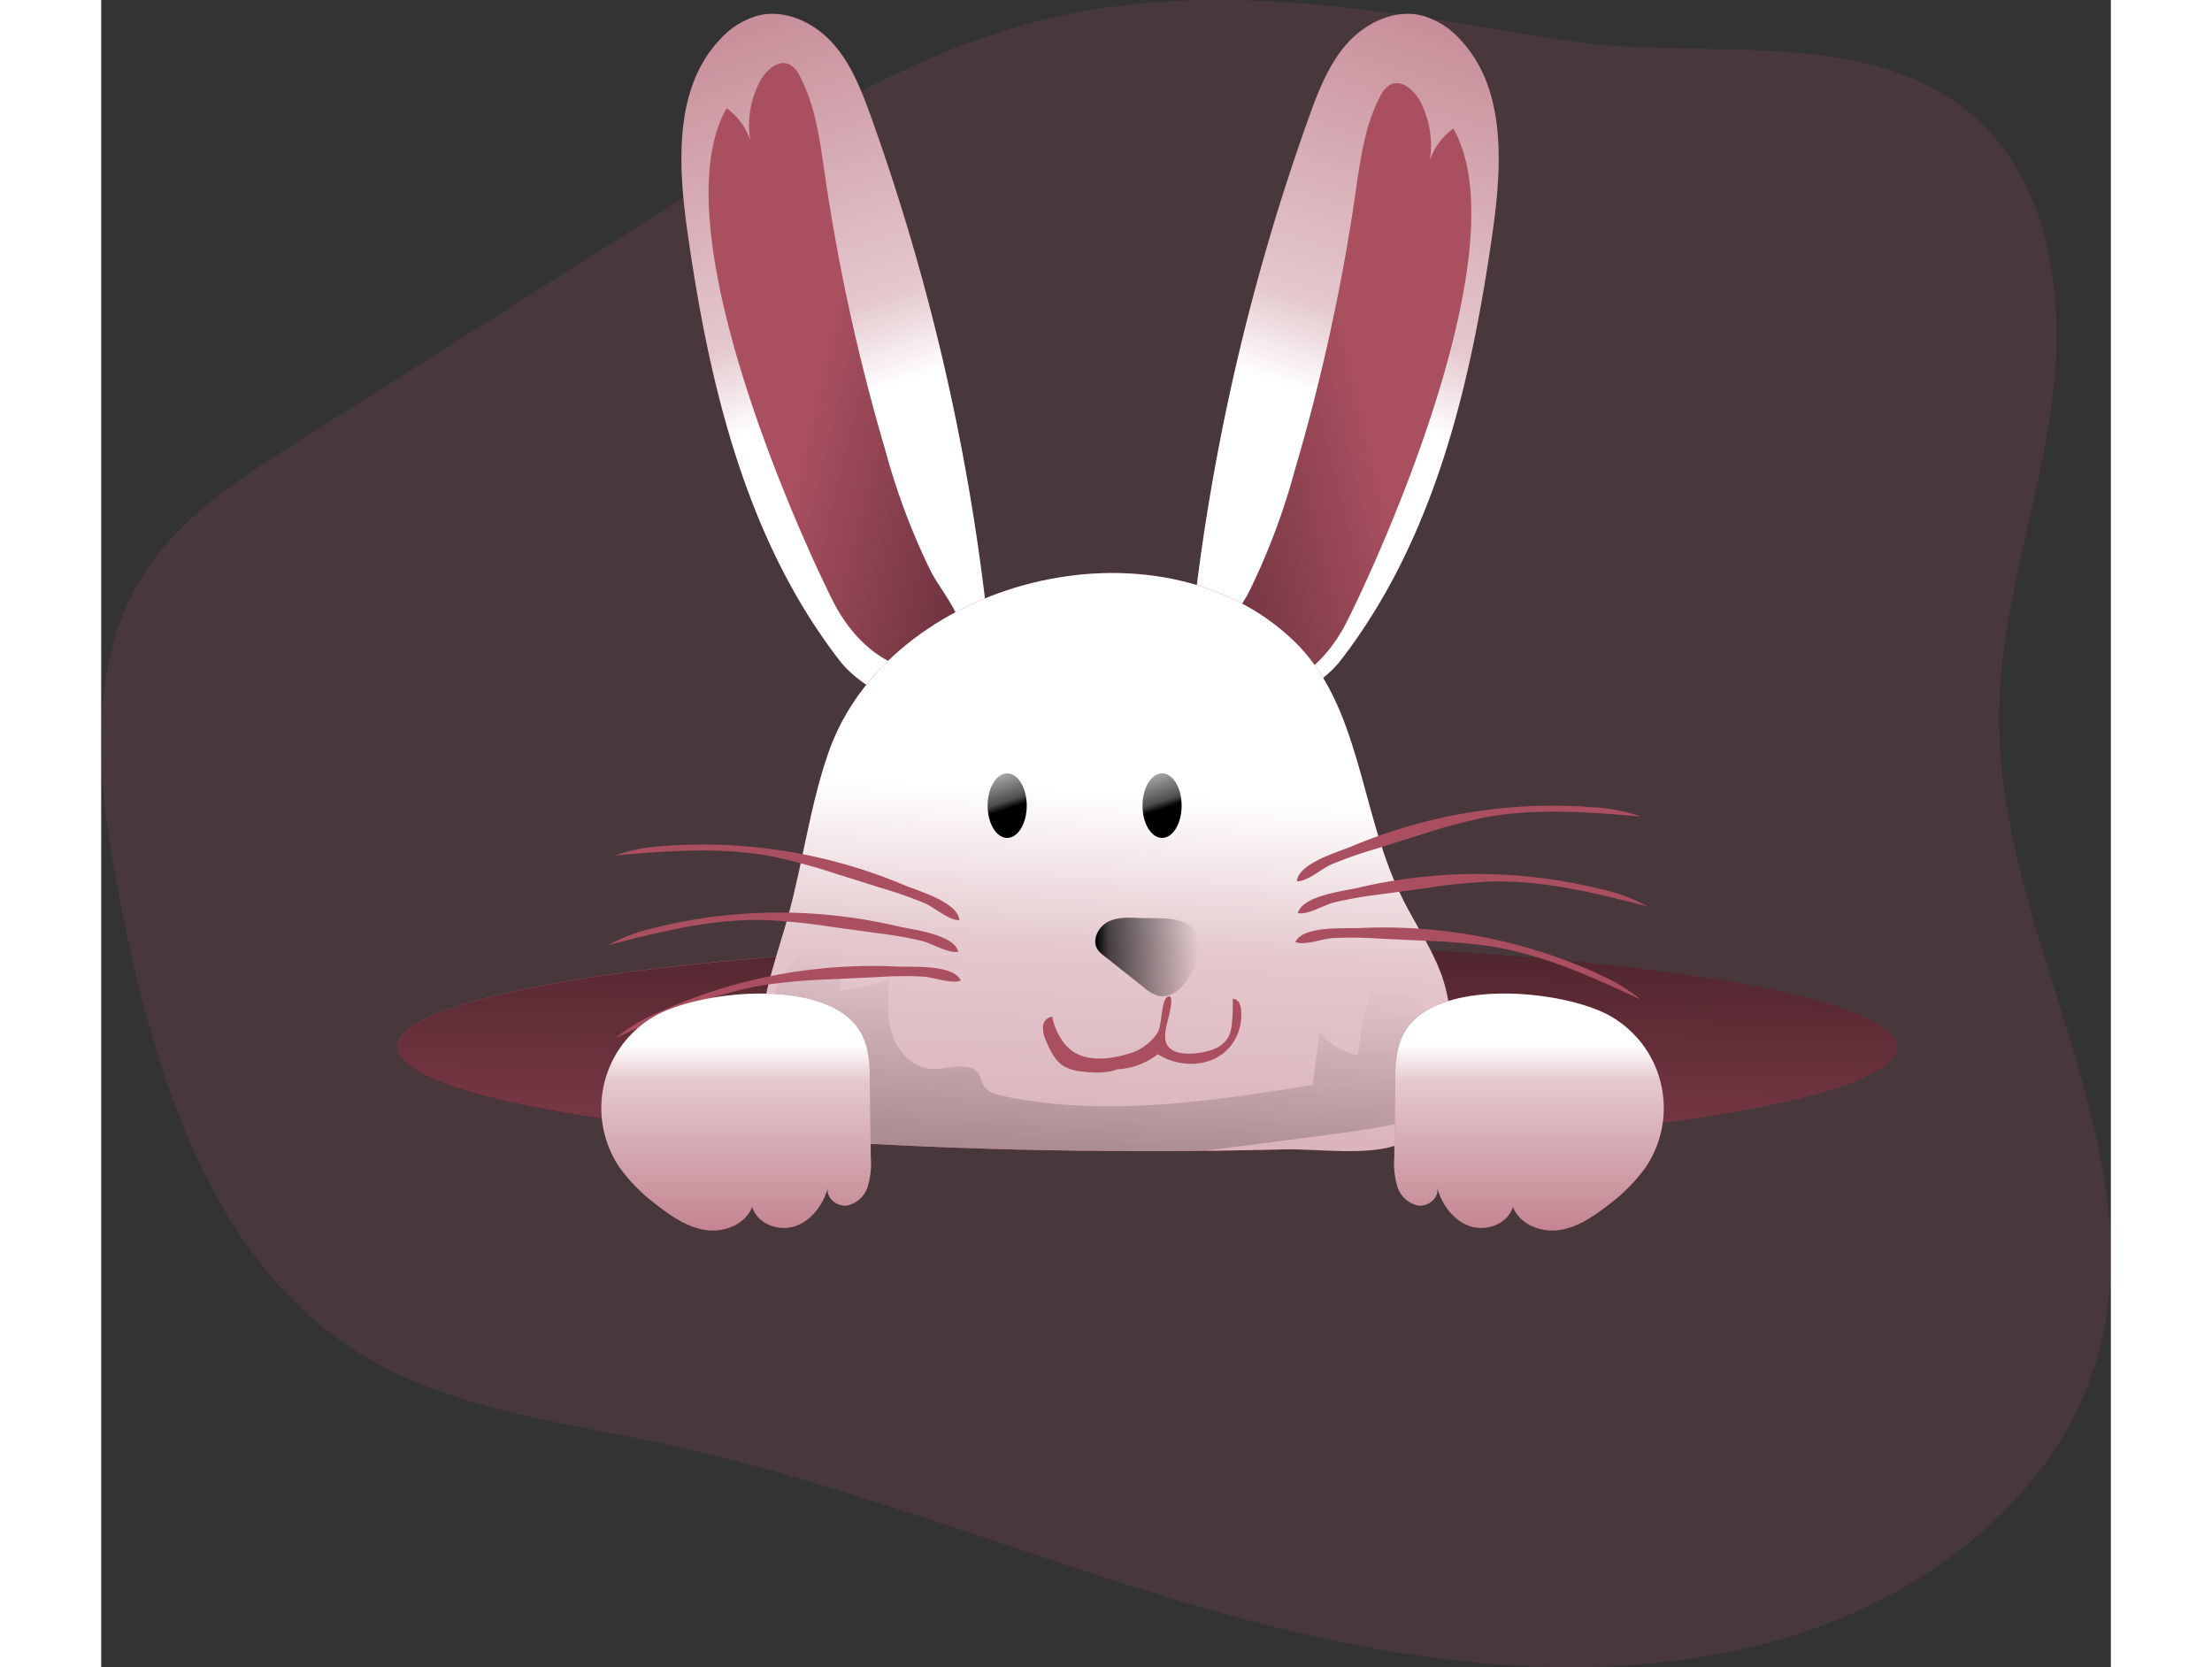 <svg id="Layer_1" data-name="Layer 1" xmlns="http://www.w3.org/2000/svg" xmlns:xlink="http://www.w3.org/1999/xlink" viewBox="0 0 355.37 294.81" width="406" height="306" class="illustration styles_illustrationTablet__1DWOa"><rect x="0" y="0" width="355.37" height="294.81" fill="#333333" stroke="none"/><defs><linearGradient id="linear-gradient" x1="145.95" y1="249.15" x2="105.99" y2="371.58" gradientTransform="matrix(1, 0, 0, -1, 0, 352)" gradientUnits="userSpaceOnUse"><stop offset="0.01" stop-color="#fff"></stop><stop offset="0.13" stop-color="#fff" stop-opacity="0.69"></stop><stop offset="1" stop-color="#fff" stop-opacity="0"></stop></linearGradient><linearGradient id="linear-gradient-2" x1="216.14" y1="240.21" x2="141.92" y2="257.98" gradientTransform="matrix(1, 0, 0, -1, 0, 352)" gradientUnits="userSpaceOnUse"><stop offset="0.01"></stop><stop offset="0.13" stop-opacity="0.69"></stop><stop offset="1" stop-opacity="0"></stop></linearGradient><linearGradient id="linear-gradient-3" x1="-741.71" y1="249.14" x2="-781.68" y2="371.57" gradientTransform="translate(-508.81 352) rotate(180)" xlink:href="#linear-gradient"></linearGradient><linearGradient id="linear-gradient-4" x1="-677.87" y1="236.65" x2="-752.09" y2="254.41" gradientTransform="translate(-515.15 352) rotate(180)" xlink:href="#linear-gradient-2"></linearGradient><linearGradient id="linear-gradient-5" x1="200.78" y1="194.87" x2="198.25" y2="78.16" xlink:href="#linear-gradient-2"></linearGradient><linearGradient id="linear-gradient-6" x1="194.35" y1="183.63" x2="183.88" y2="-43.78" xlink:href="#linear-gradient"></linearGradient><linearGradient id="linear-gradient-7" x1="189.27" y1="28.91" x2="197.97" y2="150.17" xlink:href="#linear-gradient-2"></linearGradient><linearGradient id="linear-gradient-8" x1="126.85" y1="137.48" x2="126.85" y2="83.35" xlink:href="#linear-gradient"></linearGradient><linearGradient id="linear-gradient-9" x1="-695.65" y1="137.48" x2="-695.65" y2="83.35" gradientTransform="translate(-428.62 352) rotate(180)" xlink:href="#linear-gradient"></linearGradient><linearGradient id="linear-gradient-10" x1="174.98" y1="178.51" x2="171.49" y2="189.19" gradientTransform="matrix(1, 0, 0, -1, -14.56, 321.6)" xlink:href="#linear-gradient-2"></linearGradient><linearGradient id="linear-gradient-11" x1="202.37" y1="178.51" x2="198.88" y2="189.19" gradientTransform="matrix(1, 0, 0, -1, -14.56, 321.6)" xlink:href="#linear-gradient-2"></linearGradient><linearGradient id="linear-gradient-12" x1="190.35" y1="152.38" x2="208.69" y2="152.38" xlink:href="#linear-gradient-2"></linearGradient></defs><title>6</title><path d="M176.08,35.26c-20.32,6-38.51,17.42-56.4,28.74L49.21,108.57c-10.11,6.39-20.55,13.1-27,23.16-10.78,16.75-8.14,38.53-4.3,58.07,6,30.42,15.92,63.4,42.2,79.82,15.76,9.85,34.91,12.05,53.1,15.9,32.7,6.94,63.79,19.85,95.92,29.1s66.46,14.79,98.88,6.63c26.72-6.73,52.45-24.89,59.7-51.47,10.09-36.93-17.55-73.92-17.54-112.21,0-18.45,6.47-36.24,9.14-54.5s.61-39.07-13-51.53c-18.72-17.16-49.23-10.21-72.55-13.95C241.05,32.35,208.77,25.67,176.08,35.26Z" transform="translate(-14.56 -30.4)" fill="#a94f60" opacity="0.18" style="isolation: isolate;"></path><path d="M145.2,147.28c-16.7-21.53-23.2-49.17-27-76.15-1.65-11.79-2.33-25.36,5.94-33.91a14,14,0,0,1,6.93-4.15c4.79-1,9.78,1.48,13,5.15s5,8.35,6.68,13a391.24,391.24,0,0,1,20.82,91.55,15.13,15.13,0,0,1-.11,5.45C167.84,161.65,150.61,154.25,145.2,147.28Z" transform="translate(-14.56 -30.4)" fill="#a94f60"></path><path d="M145.2,147.28c-16.7-21.53-23.2-49.17-27-76.15-1.65-11.79-2.33-25.36,5.94-33.91a14,14,0,0,1,6.93-4.15c4.79-1,9.78,1.48,13,5.15s5,8.35,6.68,13a391.24,391.24,0,0,1,20.82,91.55,15.13,15.13,0,0,1-.11,5.45C167.84,161.65,150.61,154.25,145.2,147.28Z" transform="translate(-14.56 -30.4)" fill="url(#linear-gradient)"></path><path d="M153.25,110.12a352.29,352.29,0,0,1-10.73-48.91c-.86-5.9-1.61-12-4.37-17.25a4.55,4.55,0,0,0-1.83-2.14c-2-1-4.2,1-5.25,2.92a16.89,16.89,0,0,0-1.25,12.66,11.33,11.33,0,0,0-4.67-7.86C112.39,72,142,133.27,144.59,137.87s6.48,8.68,11.47,10.4c2.61.9,5.65,1.08,8-.35,6.94-4.2-.48-12-2.76-16.41A119.38,119.38,0,0,1,153.25,110.12Z" transform="translate(-14.56 -30.4)" fill="#a94f60"></path><path d="M153.25,110.12a352.29,352.29,0,0,1-10.73-48.91c-.86-5.9-1.61-12-4.37-17.25a4.55,4.55,0,0,0-1.83-2.14c-2-1-4.2,1-5.25,2.92a16.89,16.89,0,0,0-1.25,12.66,11.33,11.33,0,0,0-4.67-7.86C112.39,72,142,133.27,144.59,137.87s6.48,8.68,11.47,10.4c2.61.9,5.65,1.08,8-.35,6.94-4.2-.48-12-2.76-16.41A119.38,119.38,0,0,1,153.25,110.12Z" transform="translate(-14.56 -30.4)" fill="url(#linear-gradient-2)"></path><path d="M233.65,147.28c16.7-21.53,23.2-49.17,27-76.15,1.65-11.79,2.33-25.36-5.94-33.91a14,14,0,0,0-6.93-4.15c-4.79-1-9.78,1.48-13,5.15s-5,8.35-6.68,13a391.24,391.24,0,0,0-20.82,91.55,15.13,15.13,0,0,0,.11,5.45C211,161.65,228.24,154.25,233.65,147.28Z" transform="translate(-14.56 -30.4)" fill="#a94f60"></path><path d="M233.65,147.28c16.7-21.53,23.2-49.17,27-76.15,1.65-11.79,2.33-25.36-5.94-33.91a14,14,0,0,0-6.93-4.15c-4.79-1-9.78,1.48-13,5.15s-5,8.35-6.68,13a391.24,391.24,0,0,0-20.82,91.55,15.13,15.13,0,0,0,.11,5.45C211,161.65,228.24,154.25,233.65,147.28Z" transform="translate(-14.56 -30.4)" fill="url(#linear-gradient-3)"></path><path d="M225.6,113.67a353.74,353.74,0,0,0,10.73-48.91c.86-5.9,1.61-12,4.37-17.26a4.53,4.53,0,0,1,1.83-2.13c2-1,4.2,1,5.25,2.91A16.85,16.85,0,0,1,249,61a11.33,11.33,0,0,1,4.67-7.86c12.76,22.48-16.86,83.73-19.44,88.33s-6.48,8.68-11.47,10.4c-2.61.9-5.65,1.08-8-.35-6.94-4.2.48-12,2.76-16.41A119.69,119.69,0,0,0,225.6,113.67Z" transform="translate(-14.56 -30.4)" fill="#a94f60"></path><path d="M225.6,113.67a353.74,353.74,0,0,0,10.73-48.91c.86-5.9,1.61-12,4.37-17.26a4.53,4.53,0,0,1,1.83-2.13c2-1,4.2,1,5.25,2.91A16.85,16.85,0,0,1,249,61a11.33,11.33,0,0,1,4.67-7.86c12.76,22.48-16.86,83.73-19.44,88.33s-6.48,8.68-11.47,10.4c-2.61.9-5.65,1.08-8-.35-6.94-4.2.48-12,2.76-16.41A119.69,119.69,0,0,0,225.6,113.67Z" transform="translate(-14.56 -30.4)" fill="url(#linear-gradient-4)"></path><ellipse cx="184.95" cy="185.15" rx="132.58" ry="18.4" fill="#a94f60"></ellipse><path d="M332.1,215.54c0,8-36.78,14.81-88.15,17.34-10.8.54-22.24.88-34.12,1q-5.1.06-10.31.06c-22.47,0-43.64-.78-62.18-2.15h-.68c-41.52-3.1-69.73-9.2-69.73-16.2,0-6.42,23.73-12.08,59.68-15.36q5.63-.51,11.65-1c2.27-.17,4.58-.32,6.93-.47,16.58-1,35-1.61,54.33-1.61,15.31,0,30,.36,43.72,1l1.83.09q5,.25,9.72.55C300.41,201.72,332.1,208.12,332.1,215.54Z" transform="translate(-14.56 -30.4)" fill="url(#linear-gradient-5)"></path><path d="M250.12,199.4c.49,1,.95,2.06,1.35,3.12,3.34,8.93,3,26.06-7.32,30.19-5.49,2.19-14.65.78-20.5.93q-12.06.31-24.13.3c-15.68,0-31.36-.36-47-1.19-6.25-.33-12.67.67-16.93-3.78-4-4.21-4.85-11.65-4.35-17.14.62-6.75,3.08-13.16,4.87-19.7,2.58-9.43,3.8-19.23,7-28.48,10.57-30.77,58.3-43.06,82.37-19.9,11.76,11.33,11.67,30,18.78,44.68C246,192.16,248.32,195.67,250.12,199.4Z" transform="translate(-14.56 -30.4)" fill="#a94f60"></path><path d="M250.12,199.4c.49,1,.95,2.06,1.35,3.12,3.34,8.93,3,26.06-7.32,30.19-5.49,2.19-14.65.78-20.5.93q-12.06.31-24.13.3c-15.68,0-31.36-.36-47-1.19-6.25-.33-12.67.67-16.93-3.78-4-4.21-4.85-11.65-4.35-17.14.62-6.75,3.08-13.16,4.87-19.7,2.58-9.43,3.8-19.23,7-28.48,10.57-30.77,58.3-43.06,82.37-19.9,11.76,11.33,11.67,30,18.78,44.68C246,192.16,248.32,195.67,250.12,199.4Z" transform="translate(-14.56 -30.4)" fill="url(#linear-gradient-6)"></path><path d="M260.22,223a2.71,2.71,0,0,1-1.22,1c-9.25,4.69-19.77,6.08-30.06,7.41l-19.11,2.46q-5.1.06-10.31.06c-22.47,0-43.64-.78-62.18-2.15-1-7,1.46-13.36-2-20.56-1.8-3.74-2.38-5.26-.09-8.84a33.16,33.16,0,0,1,3-3.16c2.68-2.63,6.11-5.92,6-6.52a39.34,39.34,0,0,1,1,6,38.34,38.34,0,0,1-.07,6.86,33.51,33.51,0,0,0,8.74-1.93c-.25,3.28-.49,6.66.56,9.78s3.75,5.92,7,6c3,.11,6.8-1.53,8.3,1,.34.58.44,1.26.78,1.85.72,1.27,2.3,1.72,3.73,2,17.91,3.71,36.44.87,54.5-2,.41-3.1.81-6.21,1.21-9.31a12.33,12.33,0,0,0,6.8,4.07c.89-6.72,2.08-14,6.46-19a16.42,16.42,0,0,1,1.62-1.61,10.82,10.82,0,0,0,.21,1.7,32.21,32.21,0,0,0,13.29,21.42C259.52,220.5,260.9,221.81,260.22,223Z" transform="translate(-14.56 -30.4)" fill="url(#linear-gradient-7)"></path><path d="M113.08,209.44a31.15,31.15,0,0,0-7.54,4.51c8.47-3.92,17.09-7.89,26.31-9.37a102.47,102.47,0,0,1,11.34-1l8.75-.41a68.86,68.86,0,0,1,8-.08c1.88.13,5,1.35,6.63.7-1.36-2.9-8.59-2.35-11.27-2.48a92.28,92.28,0,0,0-14.68.49A91,91,0,0,0,113.08,209.44Z" transform="translate(-14.56 -30.4)" fill="#a94f60"></path><path d="M112.46,210.07a18.72,18.72,0,0,0-7,25.53c.23.41.48.82.75,1.21a30.34,30.34,0,0,0,6.59,6.65c2.58,2,5.44,4,8.71,4.45s7-1,8.17-4.14c.84,3,4.6,4.44,7.53,3.47s5-3.78,5.83-6.75c-.29,1.72,1.57,3.27,3.31,3.09a4.85,4.85,0,0,0,3.73-3.29,14.13,14.13,0,0,0,.57-5.17l-.15-13.21c0-3-.1-6-1.47-8.67C143.69,203.05,120.57,205.44,112.46,210.07Z" transform="translate(-14.56 -30.4)" fill="#a94f60"></path><path d="M112.46,210.07a18.72,18.72,0,0,0-7,25.53c.23.41.48.82.75,1.21a30.34,30.34,0,0,0,6.59,6.65c2.58,2,5.44,4,8.71,4.45s7-1,8.17-4.14c.84,3,4.6,4.44,7.53,3.47s5-3.78,5.83-6.75c-.29,1.72,1.57,3.27,3.31,3.09a4.85,4.85,0,0,0,3.73-3.29,14.13,14.13,0,0,0,.57-5.17l-.15-13.21c0-3-.1-6-1.47-8.67C143.69,203.05,120.57,205.44,112.46,210.07Z" transform="translate(-14.56 -30.4)" fill="url(#linear-gradient-8)"></path><path d="M281.42,210.07a18.72,18.72,0,0,1,7,25.53c-.23.41-.48.82-.75,1.21a30.56,30.56,0,0,1-6.59,6.65c-2.59,2-5.44,4-8.71,4.45s-7-1-8.17-4.14c-.84,3-4.61,4.44-7.54,3.47s-5-3.78-5.83-6.75c.3,1.72-1.57,3.27-3.3,3.09a4.85,4.85,0,0,1-3.73-3.29,14.13,14.13,0,0,1-.58-5.17l.16-13.21c0-3,.1-6,1.47-8.67C250.18,203.05,273.3,205.44,281.42,210.07Z" transform="translate(-14.56 -30.4)" fill="#a94f60"></path><path d="M281.42,210.07a18.72,18.72,0,0,1,7,25.53c-.23.41-.48.82-.75,1.21a30.56,30.56,0,0,1-6.59,6.65c-2.59,2-5.44,4-8.71,4.45s-7-1-8.17-4.14c-.84,3-4.61,4.44-7.54,3.47s-5-3.78-5.83-6.75c.3,1.72-1.57,3.27-3.3,3.09a4.85,4.85,0,0,1-3.73-3.29,14.13,14.13,0,0,1-.58-5.17l.16-13.21c0-3,.1-6,1.47-8.67C250.18,203.05,273.3,205.44,281.42,210.07Z" transform="translate(-14.56 -30.4)" fill="url(#linear-gradient-9)"></path><ellipse cx="160.21" cy="142.46" rx="3.46" ry="5.71" fill="url(#linear-gradient-10)"></ellipse><ellipse cx="187.6" cy="142.46" rx="3.46" ry="5.71" fill="url(#linear-gradient-11)"></ellipse><path d="M198.09,192.72c-1.92-.09-4-.16-5.65.77s-2.75,3.28-1.65,4.86a5.08,5.08,0,0,0,1.1,1.07l7.14,5.65a6.56,6.56,0,0,0,2.44,1.41c2.29.55,4.41-1.44,5.61-3.47a9.53,9.53,0,0,0,1.57-5.73C208,191.89,202,192.92,198.09,192.72Z" transform="translate(-14.56 -30.4)" fill="url(#linear-gradient-12)"></path><path d="M189.44,217.58h-.21c-.35.75.63,1.42,1.44,1.61a12.84,12.84,0,0,0,10.74-2.38c4.08,2.6,10.08,2.37,13.07-1.71a8.9,8.9,0,0,0,1.65-6.14,3.16,3.16,0,0,0-.37-1.28,1.32,1.32,0,0,0-1.1-.68,38.17,38.17,0,0,1-.13,4.14,7.14,7.14,0,0,1-.59,2.54,5,5,0,0,1-2.5,2.19c-2,.84-6.67,1.58-8.21-.44-.76-1-.54-2.42-.29-3.65.15-.75,1.72-6,.17-5.1-1.16.7-.89,4.92-1.77,6.36a9.13,9.13,0,0,1-5.41,3.78c-3.76,1.07-8.3,1.46-11-1.83a11.34,11.34,0,0,1-2.19-4.81,1.87,1.87,0,0,0-1.63,1.71,5.1,5.1,0,0,0,.52,2.49c.73,1.85,1.69,3.79,3.45,4.72a8.28,8.28,0,0,0,3,.78c2.7.32,5.68.34,7.86-1.3" transform="translate(-14.56 -30.4)" fill="#a94f60"></path><path d="M114.11,180a31,31,0,0,0-8.63,1.65c9.31-.78,18.76-1.55,27.93.23a104.53,104.53,0,0,1,11,3l8.35,2.62a70,70,0,0,1,7.56,2.68c1.72.76,4.18,3,6,2.93-.28-3.19-7.26-5.15-9.74-6.19A91.79,91.79,0,0,0,114.11,180Z" transform="translate(-14.56 -30.4)" fill="#a94f60"></path><path d="M112.51,194.44a31.45,31.45,0,0,0-8.24,3.06c9-2.31,18.24-4.64,27.58-4.41a105,105,0,0,1,11.33,1.13l8.67,1.19a70.41,70.41,0,0,1,7.89,1.39c1.83.47,4.62,2.23,6.39,1.89-.81-3.09-8-3.87-10.63-4.48A92.35,92.35,0,0,0,141,192,91.07,91.07,0,0,0,112.51,194.44Z" transform="translate(-14.56 -30.4)" fill="#a94f60"></path><path d="M279.23,202.62a31.35,31.35,0,0,1,7.54,4.51c-8.48-3.92-17.09-7.89-26.32-9.36a102.47,102.47,0,0,0-11.34-1l-8.75-.41a68.86,68.86,0,0,0-8-.08c-1.88.13-5,1.36-6.63.7,1.36-2.9,8.59-2.35,11.27-2.47a91.91,91.91,0,0,1,42.24,8.07Z" transform="translate(-14.56 -30.4)" fill="#a94f60"></path><path d="M278.19,173.13a31.32,31.32,0,0,1,8.63,1.65c-9.31-.78-18.76-1.55-27.93.23a102.16,102.16,0,0,0-11,3l-8.36,2.62A69.42,69.42,0,0,0,232,183.3c-1.72.77-4.18,3-6,2.93.29-3.19,7.26-5.15,9.74-6.19a92.56,92.56,0,0,1,13.95-4.59A91.42,91.42,0,0,1,278.19,173.13Z" transform="translate(-14.56 -30.4)" fill="#a94f60"></path><path d="M279.8,187.63a30.57,30.57,0,0,1,8.23,3.06c-9-2.32-18.24-4.64-27.58-4.41a102.31,102.31,0,0,0-11.32,1.12l-8.68,1.19a72.76,72.76,0,0,0-7.89,1.39c-1.83.47-4.62,2.23-6.39,1.89.81-3.09,8-3.87,10.63-4.48a92.42,92.42,0,0,1,14.52-2.21A91.34,91.34,0,0,1,279.8,187.63Z" transform="translate(-14.56 -30.4)" fill="#a94f60"></path></svg>